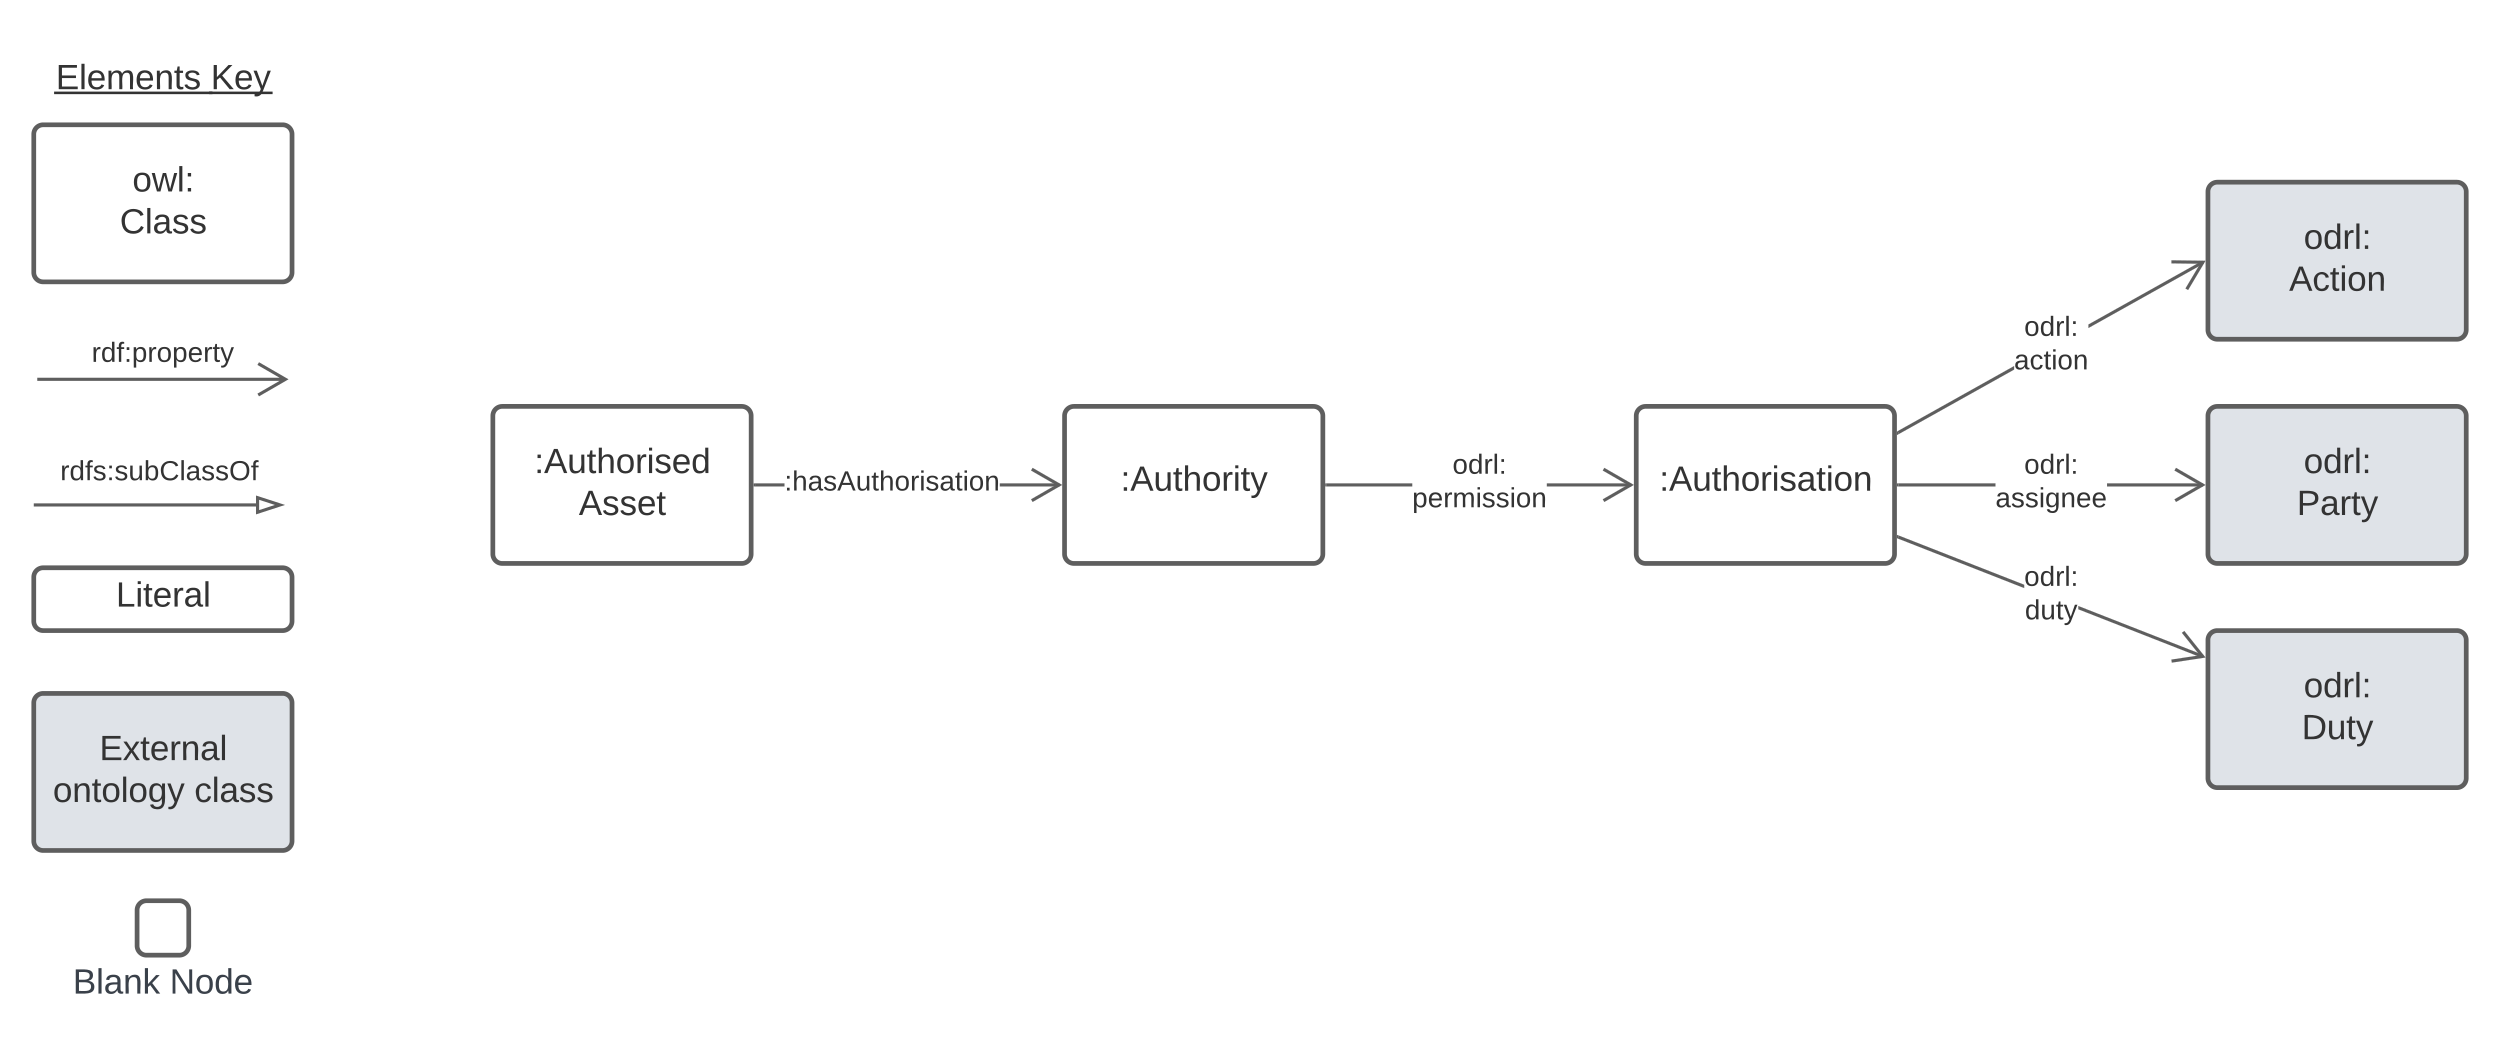 <svg xmlns="http://www.w3.org/2000/svg" xmlns:xlink="http://www.w3.org/1999/xlink" xmlns:lucid="lucid" width="1591.75" height="668.17"><g transform="translate(-98.639 -248.583)" lucid:page-tab-id="0_0"><path d="M0 0h2000v1000H0z" fill="#fff"/><path d="M120.14 334.04a6 6 0 0 1 6-6h152.44a6 6 0 0 1 6 6v88a6 6 0 0 1-6 6H126.14a6 6 0 0 1-6-6z" stroke="#5e5e5e" stroke-width="3" fill="#fff"/><use xlink:href="#a" transform="matrix(1,0,0,1,125.139,333.042) translate(57.809 37.465)"/><use xlink:href="#b" transform="matrix(1,0,0,1,125.139,333.042) translate(49.784 64.132)"/><path d="M123.36 490.08h157.18M123.4 490.08h-1.04M263.04 480.08l17.32 10-17.32 10" stroke="#5e5e5e" stroke-width="2" fill="none"/><use xlink:href="#c" transform="matrix(1,0,0,1,157.003,464.75) translate(0 14.222)"/><path d="M120.14 616.08a6 6 0 0 1 6-6h152.44a6 6 0 0 1 6 6v28a6 6 0 0 1-6 6H126.14a6 6 0 0 1-6-6z" stroke="#5e5e5e" stroke-width="3" fill="#fff"/><use xlink:href="#d" transform="matrix(1,0,0,1,125.139,615.083) translate(47.346 19.715)"/><path d="M120.14 276.08a6 6 0 0 1 6-6h152.44a6 6 0 0 1 6 6v48a6 6 0 0 1-6 6H126.14a6 6 0 0 1-6-6z" stroke="#000" stroke-opacity="0" stroke-width="3" fill="#fff" fill-opacity="0"/><use xlink:href="#e" transform="matrix(1,0,0,1,125.139,275.083) translate(9.043 30.278)"/><use xlink:href="#f" transform="matrix(1,0,0,1,125.139,275.083) translate(107.685 30.278)"/><path d="M121.14 570.08h140.5M121.17 570.08h-1.03" stroke="#5e5e5e" stroke-width="2" fill="none"/><path d="M276.9 570.08l-14.26 4.64v-9.27z" stroke="#5e5e5e" stroke-width="2" fill="#fff"/><use xlink:href="#g" transform="matrix(1,0,0,1,137.003,540.115) translate(0 14.222)"/><path d="M120.14 696.08a6 6 0 0 1 6-6h152.44a6 6 0 0 1 6 6v88a6 6 0 0 1-6 6H126.14a6 6 0 0 1-6-6z" stroke="#5e5e5e" stroke-width="3" fill="#dfe3e8"/><use xlink:href="#h" transform="matrix(1,0,0,1,125.139,695.083) translate(36.821 37.465)"/><use xlink:href="#i" transform="matrix(1,0,0,1,125.139,695.083) translate(7.191 64.132)"/><use xlink:href="#j" transform="matrix(1,0,0,1,125.139,695.083) translate(97.253 64.132)"/><path d="M185.92 828.08a6 6 0 0 1 6-6h20.9a6 6 0 0 1 6 6v22.67a6 6 0 0 1-6 6h-20.9a6 6 0 0 1-6-6z" stroke="#5e5e5e" stroke-width="3" fill="#fff"/><path d="M132.36 862.75a6 6 0 0 1 6-6h128a6 6 0 0 1 6 6v28a6 6 0 0 1-6 6h-128a6 6 0 0 1-6-6z" fill="none"/><use xlink:href="#k" transform="matrix(1,0,0,1,132.361,856.75) translate(12.654 24.444)"/><use xlink:href="#l" transform="matrix(1,0,0,1,132.361,856.75) translate(74.321 24.444)"/><path d="M412.44 513.33a6 6 0 0 1 6-6H570.9a6 6 0 0 1 6 6v88a6 6 0 0 1-6 6H418.43a6 6 0 0 1-6-6z" stroke="#5e5e5e" stroke-width="3" fill="#fff"/><use xlink:href="#m" transform="matrix(1,0,0,1,417.444,512.333) translate(21.389 37.465)"/><use xlink:href="#n" transform="matrix(1,0,0,1,417.444,512.333) translate(49.722 64.132)"/><path d="M776.44 513.33a6 6 0 0 1 6-6H934.9a6 6 0 0 1 6 6v88a6 6 0 0 1-6 6H782.43a6 6 0 0 1-6-6z" stroke="#5e5e5e" stroke-width="3" fill="#fff"/><use xlink:href="#o" transform="matrix(1,0,0,1,781.444,512.333) translate(30.648 48.715)"/><path d="M598.1 558.3h-18.7v-1.94h18.7zm175.02 0h-37.88v-1.94h37.88z" stroke="#5e5e5e" stroke-width=".05" fill="#5e5e5e"/><path d="M579.4 558.3h-1v-1.94h1z" fill="#5e5e5e"/><path stroke="#5e5e5e" stroke-width=".05" fill="#5e5e5e"/><path d="M774.9 557.33l-18.8 10.85-.97-1.7 15.86-9.15-15.87-9.15.98-1.7z" stroke="#5e5e5e" stroke-width=".05" fill="#5e5e5e"/><use xlink:href="#p" transform="matrix(1,0,0,1,598.099,546.667) translate(0 14.222)"/><path d="M1140.44 513.33a6 6 0 0 1 6-6h152.45a6 6 0 0 1 6 6v88a6 6 0 0 1-6 6h-152.46a6 6 0 0 1-6-6z" stroke="#5e5e5e" stroke-width="3" fill="#fff"/><use xlink:href="#q" transform="matrix(1,0,0,1,1145.444,512.333) translate(9.691 48.715)"/><path d="M997.8 558.3h-54.4v-1.94h54.4zm139.33 0h-53.6v-1.94h53.6z" stroke="#5e5e5e" stroke-width=".05" fill="#5e5e5e"/><path d="M943.4 558.3h-1v-1.94h1z" fill="#5e5e5e"/><path stroke="#5e5e5e" stroke-width=".05" fill="#5e5e5e"/><path d="M1138.9 557.33l-18.8 10.85-.96-1.7 15.85-9.15-15.86-9.15.97-1.7z" stroke="#5e5e5e" stroke-width=".05" fill="#5e5e5e"/><use xlink:href="#r" transform="matrix(1,0,0,1,997.802,536) translate(25.635 14.222)"/><use xlink:href="#s" transform="matrix(1,0,0,1,997.802,536) translate(0.005 35.556)"/><path d="M1504.44 513.33a6 6 0 0 1 6-6h152.45a6 6 0 0 1 6 6v88a6 6 0 0 1-6 6h-152.46a6 6 0 0 1-6-6z" stroke="#5e5e5e" stroke-width="3" fill="#dfe3e8"/><use xlink:href="#t" transform="matrix(1,0,0,1,1509.444,512.333) translate(55.957 37.465)"/><use xlink:href="#u" transform="matrix(1,0,0,1,1509.444,512.333) translate(51.605 64.132)"/><path d="M1369.14 558.3h-61.75v-1.94h61.74zm132 0h-60.94v-1.94h60.93z" stroke="#5e5e5e" stroke-width=".05" fill="#5e5e5e"/><path d="M1307.4 558.3h-1v-1.94h1z" fill="#5e5e5e"/><path stroke="#5e5e5e" stroke-width=".05" fill="#5e5e5e"/><path d="M1502.9 557.33l-18.8 10.85-.96-1.7 15.85-9.15-15.86-9.15.97-1.7z" stroke="#5e5e5e" stroke-width=".05" fill="#5e5e5e"/><use xlink:href="#r" transform="matrix(1,0,0,1,1369.136,536) translate(18.301 14.222)"/><use xlink:href="#v" transform="matrix(1,0,0,1,1369.136,536) translate(0.005 35.556)"/><path d="M1381 483.9l-73.26 40.96-.95-1.7 74.2-41.5zm120.83-67.58l-73.48 41.1v-2.24l72.53-40.56z" stroke="#5e5e5e" stroke-width=".05" fill="#5e5e5e"/><path d="M1307.76 524.85l-1.37.77v-2.24l.4-.23z" fill="#5e5e5e"/><path stroke="#5e5e5e" stroke-width=".05" fill="#5e5e5e"/><path d="M1502.9 414.6l-11.1 18.64-1.67-1 9.37-15.73-18.3-.24v-1.95z" stroke="#5e5e5e" stroke-width=".05" fill="#5e5e5e"/><use xlink:href="#r" transform="matrix(1,0,0,1,1380.988,448.208) translate(6.449 14.222)"/><use xlink:href="#w" transform="matrix(1,0,0,1,1380.988,448.208) translate(0.005 35.556)"/><path d="M1504.44 370.58a6 6 0 0 1 6-6h152.45a6 6 0 0 1 6 6v88a6 6 0 0 1-6 6h-152.46a6 6 0 0 1-6-6z" stroke="#5e5e5e" stroke-width="3" fill="#dfe3e8"/><g><use xlink:href="#t" transform="matrix(1,0,0,1,1509.444,369.583) translate(55.957 37.465)"/><use xlink:href="#x" transform="matrix(1,0,0,1,1509.444,369.583) translate(46.667 64.132)"/></g><path d="M1504.44 656.08a6 6 0 0 1 6-6h152.45a6 6 0 0 1 6 6v88a6 6 0 0 1-6 6h-152.46a6 6 0 0 1-6-6z" stroke="#5e5e5e" stroke-width="3" fill="#dfe3e8"/><g><use xlink:href="#t" transform="matrix(1,0,0,1,1509.444,655.083) translate(55.957 37.465)"/><use xlink:href="#y" transform="matrix(1,0,0,1,1509.444,655.083) translate(54.691 64.132)"/></g><path d="M1501.6 665.68l-.7 1.8-79-30.97v-2.08zm-114.17-44.78v2.1l-80.47-31.56.72-1.82z" stroke="#5e5e5e" stroke-width=".05" fill="#5e5e5e"/><path d="M1307.7 589.63l-.7 1.82-.6-.24v-2.08z" fill="#5e5e5e"/><path stroke="#5e5e5e" stroke-width=".05" fill="#5e5e5e"/><path d="M1502.9 667.23l-21.45 3.24-.3-1.93 18.12-2.73-11.42-14.3 1.52-1.22z" stroke="#5e5e5e" stroke-width=".05" fill="#5e5e5e"/><g><use xlink:href="#r" transform="matrix(1,0,0,1,1387.432,607.375) translate(0.005 14.222)"/><use xlink:href="#z" transform="matrix(1,0,0,1,1387.432,607.375) translate(0.449 35.556)"/></g><defs><path fill="#333" d="M100-194c62-1 85 37 85 99 1 63-27 99-86 99S16-35 15-95c0-66 28-99 85-99zM99-20c44 1 53-31 53-75 0-43-8-75-51-75s-53 32-53 75 10 74 51 75" id="A"/><path fill="#333" d="M206 0h-36l-40-164L89 0H53L-1-190h32L70-26l43-164h34l41 164 42-164h31" id="B"/><path fill="#333" d="M24 0v-261h32V0H24" id="C"/><path fill="#333" d="M33-154v-36h34v36H33zM33 0v-36h34V0H33" id="D"/><g id="a"><use transform="matrix(0.062,0,0,0.062,0,0)" xlink:href="#A"/><use transform="matrix(0.062,0,0,0.062,12.346,0)" xlink:href="#B"/><use transform="matrix(0.062,0,0,0.062,28.333,0)" xlink:href="#C"/><use transform="matrix(0.062,0,0,0.062,33.21,0)" xlink:href="#D"/></g><path fill="#333" d="M212-179c-10-28-35-45-73-45-59 0-87 40-87 99 0 60 29 101 89 101 43 0 62-24 78-52l27 14C228-24 195 4 139 4 59 4 22-46 18-125c-6-104 99-153 187-111 19 9 31 26 39 46" id="E"/><path fill="#333" d="M141-36C126-15 110 5 73 4 37 3 15-17 15-53c-1-64 63-63 125-63 3-35-9-54-41-54-24 1-41 7-42 31l-33-3c5-37 33-52 76-52 45 0 72 20 72 64v82c-1 20 7 32 28 27v20c-31 9-61-2-59-35zM48-53c0 20 12 33 32 33 41-3 63-29 60-74-43 2-92-5-92 41" id="F"/><path fill="#333" d="M135-143c-3-34-86-38-87 0 15 53 115 12 119 90S17 21 10-45l28-5c4 36 97 45 98 0-10-56-113-15-118-90-4-57 82-63 122-42 12 7 21 19 24 35" id="G"/><g id="b"><use transform="matrix(0.062,0,0,0.062,0,0)" xlink:href="#E"/><use transform="matrix(0.062,0,0,0.062,15.988,0)" xlink:href="#C"/><use transform="matrix(0.062,0,0,0.062,20.864,0)" xlink:href="#F"/><use transform="matrix(0.062,0,0,0.062,33.21,0)" xlink:href="#G"/><use transform="matrix(0.062,0,0,0.062,44.321,0)" xlink:href="#G"/></g><path fill="#333" d="M114-163C36-179 61-72 57 0H25l-1-190h30c1 12-1 29 2 39 6-27 23-49 58-41v29" id="H"/><path fill="#333" d="M85-194c31 0 48 13 60 33l-1-100h32l1 261h-30c-2-10 0-23-3-31C134-8 116 4 85 4 32 4 16-35 15-94c0-66 23-100 70-100zm9 24c-40 0-46 34-46 75 0 40 6 74 45 74 42 0 51-32 51-76 0-42-9-74-50-73" id="I"/><path fill="#333" d="M101-234c-31-9-42 10-38 44h38v23H63V0H32v-167H5v-23h27c-7-52 17-82 69-68v24" id="J"/><path fill="#333" d="M115-194c55 1 70 41 70 98S169 2 115 4C84 4 66-9 55-30l1 105H24l-1-265h31l2 30c10-21 28-34 59-34zm-8 174c40 0 45-34 45-75s-6-73-45-74c-42 0-51 32-51 76 0 43 10 73 51 73" id="K"/><path fill="#333" d="M100-194c63 0 86 42 84 106H49c0 40 14 67 53 68 26 1 43-12 49-29l28 8c-11 28-37 45-77 45C44 4 14-33 15-96c1-61 26-98 85-98zm52 81c6-60-76-77-97-28-3 7-6 17-6 28h103" id="L"/><path fill="#333" d="M59-47c-2 24 18 29 38 22v24C64 9 27 4 27-40v-127H5v-23h24l9-43h21v43h35v23H59v120" id="M"/><path fill="#333" d="M179-190L93 31C79 59 56 82 12 73V49c39 6 53-20 64-50L1-190h34L92-34l54-156h33" id="N"/><g id="c"><use transform="matrix(0.049,0,0,0.049,0,0)" xlink:href="#H"/><use transform="matrix(0.049,0,0,0.049,5.877,0)" xlink:href="#I"/><use transform="matrix(0.049,0,0,0.049,15.753,0)" xlink:href="#J"/><use transform="matrix(0.049,0,0,0.049,20.691,0)" xlink:href="#D"/><use transform="matrix(0.049,0,0,0.049,25.63,0)" xlink:href="#K"/><use transform="matrix(0.049,0,0,0.049,35.506,0)" xlink:href="#H"/><use transform="matrix(0.049,0,0,0.049,41.383,0)" xlink:href="#A"/><use transform="matrix(0.049,0,0,0.049,51.259,0)" xlink:href="#K"/><use transform="matrix(0.049,0,0,0.049,61.136,0)" xlink:href="#L"/><use transform="matrix(0.049,0,0,0.049,71.012,0)" xlink:href="#H"/><use transform="matrix(0.049,0,0,0.049,76.889,0)" xlink:href="#M"/><use transform="matrix(0.049,0,0,0.049,81.827,0)" xlink:href="#N"/></g><path fill="#333" d="M30 0v-248h33v221h125V0H30" id="O"/><path fill="#333" d="M24-231v-30h32v30H24zM24 0v-190h32V0H24" id="P"/><g id="d"><use transform="matrix(0.062,0,0,0.062,0,0)" xlink:href="#O"/><use transform="matrix(0.062,0,0,0.062,12.346,0)" xlink:href="#P"/><use transform="matrix(0.062,0,0,0.062,17.222,0)" xlink:href="#M"/><use transform="matrix(0.062,0,0,0.062,23.395,0)" xlink:href="#L"/><use transform="matrix(0.062,0,0,0.062,35.741,0)" xlink:href="#H"/><use transform="matrix(0.062,0,0,0.062,43.086,0)" xlink:href="#F"/><use transform="matrix(0.062,0,0,0.062,55.432,0)" xlink:href="#C"/></g><path fill="#333" d="M30 0v-248h187v28H63v79h144v27H63v87h162V0H30" id="Q"/><path fill="#333" d="M210-169c-67 3-38 105-44 169h-31v-121c0-29-5-50-35-48C34-165 62-65 56 0H25l-1-190h30c1 10-1 24 2 32 10-44 99-50 107 0 11-21 27-35 58-36 85-2 47 119 55 194h-31v-121c0-29-5-49-35-48" id="R"/><path fill="#333" d="M117-194c89-4 53 116 60 194h-32v-121c0-31-8-49-39-48C34-167 62-67 57 0H25l-1-190h30c1 10-1 24 2 32 11-22 29-35 61-36" id="S"/><g id="e"><use transform="matrix(0.062,0,0,0.062,0,0)" xlink:href="#Q"/><use transform="matrix(0.062,0,0,0.062,14.815,0)" xlink:href="#C"/><use transform="matrix(0.062,0,0,0.062,19.691,0)" xlink:href="#L"/><use transform="matrix(0.062,0,0,0.062,32.037,0)" xlink:href="#R"/><use transform="matrix(0.062,0,0,0.062,50.494,0)" xlink:href="#L"/><use transform="matrix(0.062,0,0,0.062,62.84,0)" xlink:href="#S"/><use transform="matrix(0.062,0,0,0.062,75.185,0)" xlink:href="#M"/><use transform="matrix(0.062,0,0,0.062,81.358,0)" xlink:href="#G"/><path fill="#333" d="M-1.1 1.54H99.74v1.63H-1.1z"/></g><path fill="#333" d="M194 0L95-120 63-95V0H30v-248h33v124l119-124h40L117-140 236 0h-42" id="T"/><g id="f"><use transform="matrix(0.062,0,0,0.062,0,0)" xlink:href="#T"/><use transform="matrix(0.062,0,0,0.062,14.815,0)" xlink:href="#L"/><use transform="matrix(0.062,0,0,0.062,27.16,0)" xlink:href="#N"/><path fill="#333" d="M-1.1 1.54h40.48v1.63h-40.5z"/></g><path fill="#333" d="M84 4C-5 8 30-112 23-190h32v120c0 31 7 50 39 49 72-2 45-101 50-169h31l1 190h-30c-1-10 1-25-2-33-11 22-28 36-60 37" id="U"/><path fill="#333" d="M115-194c53 0 69 39 70 98 0 66-23 100-70 100C84 3 66-7 56-30L54 0H23l1-261h32v101c10-23 28-34 59-34zm-8 174c40 0 45-34 45-75 0-40-5-75-45-74-42 0-51 32-51 76 0 43 10 73 51 73" id="V"/><path fill="#333" d="M140-251c81 0 123 46 123 126C263-46 219 4 140 4 59 4 17-45 17-125s42-126 123-126zm0 227c63 0 89-41 89-101s-29-99-89-99c-61 0-89 39-89 99S79-25 140-24" id="W"/><g id="g"><use transform="matrix(0.049,0,0,0.049,0,0)" xlink:href="#H"/><use transform="matrix(0.049,0,0,0.049,5.877,0)" xlink:href="#I"/><use transform="matrix(0.049,0,0,0.049,15.753,0)" xlink:href="#J"/><use transform="matrix(0.049,0,0,0.049,20.691,0)" xlink:href="#G"/><use transform="matrix(0.049,0,0,0.049,29.58,0)" xlink:href="#D"/><use transform="matrix(0.049,0,0,0.049,34.519,0)" xlink:href="#G"/><use transform="matrix(0.049,0,0,0.049,43.407,0)" xlink:href="#U"/><use transform="matrix(0.049,0,0,0.049,53.284,0)" xlink:href="#V"/><use transform="matrix(0.049,0,0,0.049,63.16,0)" xlink:href="#E"/><use transform="matrix(0.049,0,0,0.049,75.951,0)" xlink:href="#C"/><use transform="matrix(0.049,0,0,0.049,79.852,0)" xlink:href="#F"/><use transform="matrix(0.049,0,0,0.049,89.728,0)" xlink:href="#G"/><use transform="matrix(0.049,0,0,0.049,98.617,0)" xlink:href="#G"/><use transform="matrix(0.049,0,0,0.049,107.506,0)" xlink:href="#W"/><use transform="matrix(0.049,0,0,0.049,121.333,0)" xlink:href="#J"/></g><path fill="#333" d="M141 0L90-78 38 0H4l68-98-65-92h35l48 74 47-74h35l-64 92 68 98h-35" id="X"/><g id="h"><use transform="matrix(0.062,0,0,0.062,0,0)" xlink:href="#Q"/><use transform="matrix(0.062,0,0,0.062,14.815,0)" xlink:href="#X"/><use transform="matrix(0.062,0,0,0.062,25.926,0)" xlink:href="#M"/><use transform="matrix(0.062,0,0,0.062,32.099,0)" xlink:href="#L"/><use transform="matrix(0.062,0,0,0.062,44.444,0)" xlink:href="#H"/><use transform="matrix(0.062,0,0,0.062,51.79,0)" xlink:href="#S"/><use transform="matrix(0.062,0,0,0.062,64.136,0)" xlink:href="#F"/><use transform="matrix(0.062,0,0,0.062,76.481,0)" xlink:href="#C"/></g><path fill="#333" d="M177-190C167-65 218 103 67 71c-23-6-38-20-44-43l32-5c15 47 100 32 89-28v-30C133-14 115 1 83 1 29 1 15-40 15-95c0-56 16-97 71-98 29-1 48 16 59 35 1-10 0-23 2-32h30zM94-22c36 0 50-32 50-73 0-42-14-75-50-75-39 0-46 34-46 75s6 73 46 73" id="Y"/><g id="i"><use transform="matrix(0.062,0,0,0.062,0,0)" xlink:href="#A"/><use transform="matrix(0.062,0,0,0.062,12.346,0)" xlink:href="#S"/><use transform="matrix(0.062,0,0,0.062,24.691,0)" xlink:href="#M"/><use transform="matrix(0.062,0,0,0.062,30.864,0)" xlink:href="#A"/><use transform="matrix(0.062,0,0,0.062,43.21,0)" xlink:href="#C"/><use transform="matrix(0.062,0,0,0.062,48.086,0)" xlink:href="#A"/><use transform="matrix(0.062,0,0,0.062,60.432,0)" xlink:href="#Y"/><use transform="matrix(0.062,0,0,0.062,72.778,0)" xlink:href="#N"/></g><path fill="#333" d="M96-169c-40 0-48 33-48 73s9 75 48 75c24 0 41-14 43-38l32 2c-6 37-31 61-74 61-59 0-76-41-82-99-10-93 101-131 147-64 4 7 5 14 7 22l-32 3c-4-21-16-35-41-35" id="Z"/><g id="j"><use transform="matrix(0.062,0,0,0.062,0,0)" xlink:href="#Z"/><use transform="matrix(0.062,0,0,0.062,11.111,0)" xlink:href="#C"/><use transform="matrix(0.062,0,0,0.062,15.988,0)" xlink:href="#F"/><use transform="matrix(0.062,0,0,0.062,28.333,0)" xlink:href="#G"/><use transform="matrix(0.062,0,0,0.062,39.444,0)" xlink:href="#G"/></g><path fill="#3a414a" d="M160-131c35 5 61 23 61 61C221 17 115-2 30 0v-248c76 3 177-17 177 60 0 33-19 50-47 57zm-97-11c50-1 110 9 110-42 0-47-63-36-110-37v79zm0 115c55-2 124 14 124-45 0-56-70-42-124-44v89" id="aa"/><path fill="#3a414a" d="M24 0v-261h32V0H24" id="ab"/><path fill="#3a414a" d="M141-36C126-15 110 5 73 4 37 3 15-17 15-53c-1-64 63-63 125-63 3-35-9-54-41-54-24 1-41 7-42 31l-33-3c5-37 33-52 76-52 45 0 72 20 72 64v82c-1 20 7 32 28 27v20c-31 9-61-2-59-35zM48-53c0 20 12 33 32 33 41-3 63-29 60-74-43 2-92-5-92 41" id="ac"/><path fill="#3a414a" d="M117-194c89-4 53 116 60 194h-32v-121c0-31-8-49-39-48C34-167 62-67 57 0H25l-1-190h30c1 10-1 24 2 32 11-22 29-35 61-36" id="ad"/><path fill="#3a414a" d="M143 0L79-87 56-68V0H24v-261h32v163l83-92h37l-77 82L181 0h-38" id="ae"/><g id="k"><use transform="matrix(0.062,0,0,0.062,0,0)" xlink:href="#aa"/><use transform="matrix(0.062,0,0,0.062,14.815,0)" xlink:href="#ab"/><use transform="matrix(0.062,0,0,0.062,19.691,0)" xlink:href="#ac"/><use transform="matrix(0.062,0,0,0.062,32.037,0)" xlink:href="#ad"/><use transform="matrix(0.062,0,0,0.062,44.383,0)" xlink:href="#ae"/></g><path fill="#3a414a" d="M190 0L58-211 59 0H30v-248h39L202-35l-2-213h31V0h-41" id="af"/><path fill="#3a414a" d="M100-194c62-1 85 37 85 99 1 63-27 99-86 99S16-35 15-95c0-66 28-99 85-99zM99-20c44 1 53-31 53-75 0-43-8-75-51-75s-53 32-53 75 10 74 51 75" id="ag"/><path fill="#3a414a" d="M85-194c31 0 48 13 60 33l-1-100h32l1 261h-30c-2-10 0-23-3-31C134-8 116 4 85 4 32 4 16-35 15-94c0-66 23-100 70-100zm9 24c-40 0-46 34-46 75 0 40 6 74 45 74 42 0 51-32 51-76 0-42-9-74-50-73" id="ah"/><path fill="#3a414a" d="M100-194c63 0 86 42 84 106H49c0 40 14 67 53 68 26 1 43-12 49-29l28 8c-11 28-37 45-77 45C44 4 14-33 15-96c1-61 26-98 85-98zm52 81c6-60-76-77-97-28-3 7-6 17-6 28h103" id="ai"/><g id="l"><use transform="matrix(0.062,0,0,0.062,0,0)" xlink:href="#af"/><use transform="matrix(0.062,0,0,0.062,15.988,0)" xlink:href="#ag"/><use transform="matrix(0.062,0,0,0.062,28.333,0)" xlink:href="#ah"/><use transform="matrix(0.062,0,0,0.062,40.679,0)" xlink:href="#ai"/></g><path fill="#333" d="M205 0l-28-72H64L36 0H1l101-248h38L239 0h-34zm-38-99l-47-123c-12 45-31 82-46 123h93" id="aj"/><path fill="#333" d="M106-169C34-169 62-67 57 0H25v-261h32l-1 103c12-21 28-36 61-36 89 0 53 116 60 194h-32v-121c2-32-8-49-39-48" id="ak"/><g id="m"><use transform="matrix(0.062,0,0,0.062,0,0)" xlink:href="#D"/><use transform="matrix(0.062,0,0,0.062,6.173,0)" xlink:href="#aj"/><use transform="matrix(0.062,0,0,0.062,20.988,0)" xlink:href="#U"/><use transform="matrix(0.062,0,0,0.062,33.333,0)" xlink:href="#M"/><use transform="matrix(0.062,0,0,0.062,39.506,0)" xlink:href="#ak"/><use transform="matrix(0.062,0,0,0.062,51.852,0)" xlink:href="#A"/><use transform="matrix(0.062,0,0,0.062,64.198,0)" xlink:href="#H"/><use transform="matrix(0.062,0,0,0.062,71.543,0)" xlink:href="#P"/><use transform="matrix(0.062,0,0,0.062,76.42,0)" xlink:href="#G"/><use transform="matrix(0.062,0,0,0.062,87.531,0)" xlink:href="#L"/><use transform="matrix(0.062,0,0,0.062,99.877,0)" xlink:href="#I"/></g><g id="n"><use transform="matrix(0.062,0,0,0.062,0,0)" xlink:href="#aj"/><use transform="matrix(0.062,0,0,0.062,14.815,0)" xlink:href="#G"/><use transform="matrix(0.062,0,0,0.062,25.926,0)" xlink:href="#G"/><use transform="matrix(0.062,0,0,0.062,37.037,0)" xlink:href="#L"/><use transform="matrix(0.062,0,0,0.062,49.383,0)" xlink:href="#M"/></g><g id="o"><use transform="matrix(0.062,0,0,0.062,0,0)" xlink:href="#D"/><use transform="matrix(0.062,0,0,0.062,6.173,0)" xlink:href="#aj"/><use transform="matrix(0.062,0,0,0.062,20.988,0)" xlink:href="#U"/><use transform="matrix(0.062,0,0,0.062,33.333,0)" xlink:href="#M"/><use transform="matrix(0.062,0,0,0.062,39.506,0)" xlink:href="#ak"/><use transform="matrix(0.062,0,0,0.062,51.852,0)" xlink:href="#A"/><use transform="matrix(0.062,0,0,0.062,64.198,0)" xlink:href="#H"/><use transform="matrix(0.062,0,0,0.062,71.543,0)" xlink:href="#P"/><use transform="matrix(0.062,0,0,0.062,76.42,0)" xlink:href="#M"/><use transform="matrix(0.062,0,0,0.062,82.593,0)" xlink:href="#N"/></g><g id="p"><use transform="matrix(0.049,0,0,0.049,0,0)" xlink:href="#D"/><use transform="matrix(0.049,0,0,0.049,4.938,0)" xlink:href="#ak"/><use transform="matrix(0.049,0,0,0.049,14.815,0)" xlink:href="#F"/><use transform="matrix(0.049,0,0,0.049,24.691,0)" xlink:href="#G"/><use transform="matrix(0.049,0,0,0.049,33.58,0)" xlink:href="#aj"/><use transform="matrix(0.049,0,0,0.049,45.432,0)" xlink:href="#U"/><use transform="matrix(0.049,0,0,0.049,55.309,0)" xlink:href="#M"/><use transform="matrix(0.049,0,0,0.049,60.247,0)" xlink:href="#ak"/><use transform="matrix(0.049,0,0,0.049,70.123,0)" xlink:href="#A"/><use transform="matrix(0.049,0,0,0.049,80,0)" xlink:href="#H"/><use transform="matrix(0.049,0,0,0.049,85.877,0)" xlink:href="#P"/><use transform="matrix(0.049,0,0,0.049,89.778,0)" xlink:href="#G"/><use transform="matrix(0.049,0,0,0.049,98.667,0)" xlink:href="#F"/><use transform="matrix(0.049,0,0,0.049,108.543,0)" xlink:href="#M"/><use transform="matrix(0.049,0,0,0.049,113.481,0)" xlink:href="#P"/><use transform="matrix(0.049,0,0,0.049,117.383,0)" xlink:href="#A"/><use transform="matrix(0.049,0,0,0.049,127.259,0)" xlink:href="#S"/></g><g id="q"><use transform="matrix(0.062,0,0,0.062,0,0)" xlink:href="#D"/><use transform="matrix(0.062,0,0,0.062,6.173,0)" xlink:href="#aj"/><use transform="matrix(0.062,0,0,0.062,20.988,0)" xlink:href="#U"/><use transform="matrix(0.062,0,0,0.062,33.333,0)" xlink:href="#M"/><use transform="matrix(0.062,0,0,0.062,39.506,0)" xlink:href="#ak"/><use transform="matrix(0.062,0,0,0.062,51.852,0)" xlink:href="#A"/><use transform="matrix(0.062,0,0,0.062,64.198,0)" xlink:href="#H"/><use transform="matrix(0.062,0,0,0.062,71.543,0)" xlink:href="#P"/><use transform="matrix(0.062,0,0,0.062,76.42,0)" xlink:href="#G"/><use transform="matrix(0.062,0,0,0.062,87.531,0)" xlink:href="#F"/><use transform="matrix(0.062,0,0,0.062,99.877,0)" xlink:href="#M"/><use transform="matrix(0.062,0,0,0.062,106.049,0)" xlink:href="#P"/><use transform="matrix(0.062,0,0,0.062,110.926,0)" xlink:href="#A"/><use transform="matrix(0.062,0,0,0.062,123.272,0)" xlink:href="#S"/></g><g id="r"><use transform="matrix(0.049,0,0,0.049,0,0)" xlink:href="#A"/><use transform="matrix(0.049,0,0,0.049,9.877,0)" xlink:href="#I"/><use transform="matrix(0.049,0,0,0.049,19.753,0)" xlink:href="#H"/><use transform="matrix(0.049,0,0,0.049,25.63,0)" xlink:href="#C"/><use transform="matrix(0.049,0,0,0.049,29.531,0)" xlink:href="#D"/></g><g id="s"><use transform="matrix(0.049,0,0,0.049,0,0)" xlink:href="#K"/><use transform="matrix(0.049,0,0,0.049,9.877,0)" xlink:href="#L"/><use transform="matrix(0.049,0,0,0.049,19.753,0)" xlink:href="#H"/><use transform="matrix(0.049,0,0,0.049,25.63,0)" xlink:href="#R"/><use transform="matrix(0.049,0,0,0.049,40.395,0)" xlink:href="#P"/><use transform="matrix(0.049,0,0,0.049,44.296,0)" xlink:href="#G"/><use transform="matrix(0.049,0,0,0.049,53.185,0)" xlink:href="#G"/><use transform="matrix(0.049,0,0,0.049,62.074,0)" xlink:href="#P"/><use transform="matrix(0.049,0,0,0.049,65.975,0)" xlink:href="#A"/><use transform="matrix(0.049,0,0,0.049,75.852,0)" xlink:href="#S"/></g><g id="t"><use transform="matrix(0.062,0,0,0.062,0,0)" xlink:href="#A"/><use transform="matrix(0.062,0,0,0.062,12.346,0)" xlink:href="#I"/><use transform="matrix(0.062,0,0,0.062,24.691,0)" xlink:href="#H"/><use transform="matrix(0.062,0,0,0.062,32.037,0)" xlink:href="#C"/><use transform="matrix(0.062,0,0,0.062,36.914,0)" xlink:href="#D"/></g><path fill="#333" d="M30-248c87 1 191-15 191 75 0 78-77 80-158 76V0H30v-248zm33 125c57 0 124 11 124-50 0-59-68-47-124-48v98" id="al"/><g id="u"><use transform="matrix(0.062,0,0,0.062,0,0)" xlink:href="#al"/><use transform="matrix(0.062,0,0,0.062,14.815,0)" xlink:href="#F"/><use transform="matrix(0.062,0,0,0.062,27.16,0)" xlink:href="#H"/><use transform="matrix(0.062,0,0,0.062,34.506,0)" xlink:href="#M"/><use transform="matrix(0.062,0,0,0.062,40.679,0)" xlink:href="#N"/></g><g id="v"><use transform="matrix(0.049,0,0,0.049,0,0)" xlink:href="#F"/><use transform="matrix(0.049,0,0,0.049,9.877,0)" xlink:href="#G"/><use transform="matrix(0.049,0,0,0.049,18.765,0)" xlink:href="#G"/><use transform="matrix(0.049,0,0,0.049,27.654,0)" xlink:href="#P"/><use transform="matrix(0.049,0,0,0.049,31.556,0)" xlink:href="#Y"/><use transform="matrix(0.049,0,0,0.049,41.432,0)" xlink:href="#S"/><use transform="matrix(0.049,0,0,0.049,51.309,0)" xlink:href="#L"/><use transform="matrix(0.049,0,0,0.049,61.185,0)" xlink:href="#L"/></g><g id="w"><use transform="matrix(0.049,0,0,0.049,0,0)" xlink:href="#F"/><use transform="matrix(0.049,0,0,0.049,9.877,0)" xlink:href="#Z"/><use transform="matrix(0.049,0,0,0.049,18.765,0)" xlink:href="#M"/><use transform="matrix(0.049,0,0,0.049,23.704,0)" xlink:href="#P"/><use transform="matrix(0.049,0,0,0.049,27.605,0)" xlink:href="#A"/><use transform="matrix(0.049,0,0,0.049,37.481,0)" xlink:href="#S"/></g><g id="x"><use transform="matrix(0.062,0,0,0.062,0,0)" xlink:href="#aj"/><use transform="matrix(0.062,0,0,0.062,14.815,0)" xlink:href="#Z"/><use transform="matrix(0.062,0,0,0.062,25.926,0)" xlink:href="#M"/><use transform="matrix(0.062,0,0,0.062,32.099,0)" xlink:href="#P"/><use transform="matrix(0.062,0,0,0.062,36.975,0)" xlink:href="#A"/><use transform="matrix(0.062,0,0,0.062,49.321,0)" xlink:href="#S"/></g><path fill="#333" d="M30-248c118-7 216 8 213 122C240-48 200 0 122 0H30v-248zM63-27c89 8 146-16 146-99s-60-101-146-95v194" id="am"/><g id="y"><use transform="matrix(0.062,0,0,0.062,0,0)" xlink:href="#am"/><use transform="matrix(0.062,0,0,0.062,15.988,0)" xlink:href="#U"/><use transform="matrix(0.062,0,0,0.062,28.333,0)" xlink:href="#M"/><use transform="matrix(0.062,0,0,0.062,34.506,0)" xlink:href="#N"/></g><g id="z"><use transform="matrix(0.049,0,0,0.049,0,0)" xlink:href="#I"/><use transform="matrix(0.049,0,0,0.049,9.877,0)" xlink:href="#U"/><use transform="matrix(0.049,0,0,0.049,19.753,0)" xlink:href="#M"/><use transform="matrix(0.049,0,0,0.049,24.691,0)" xlink:href="#N"/></g></defs></g></svg>